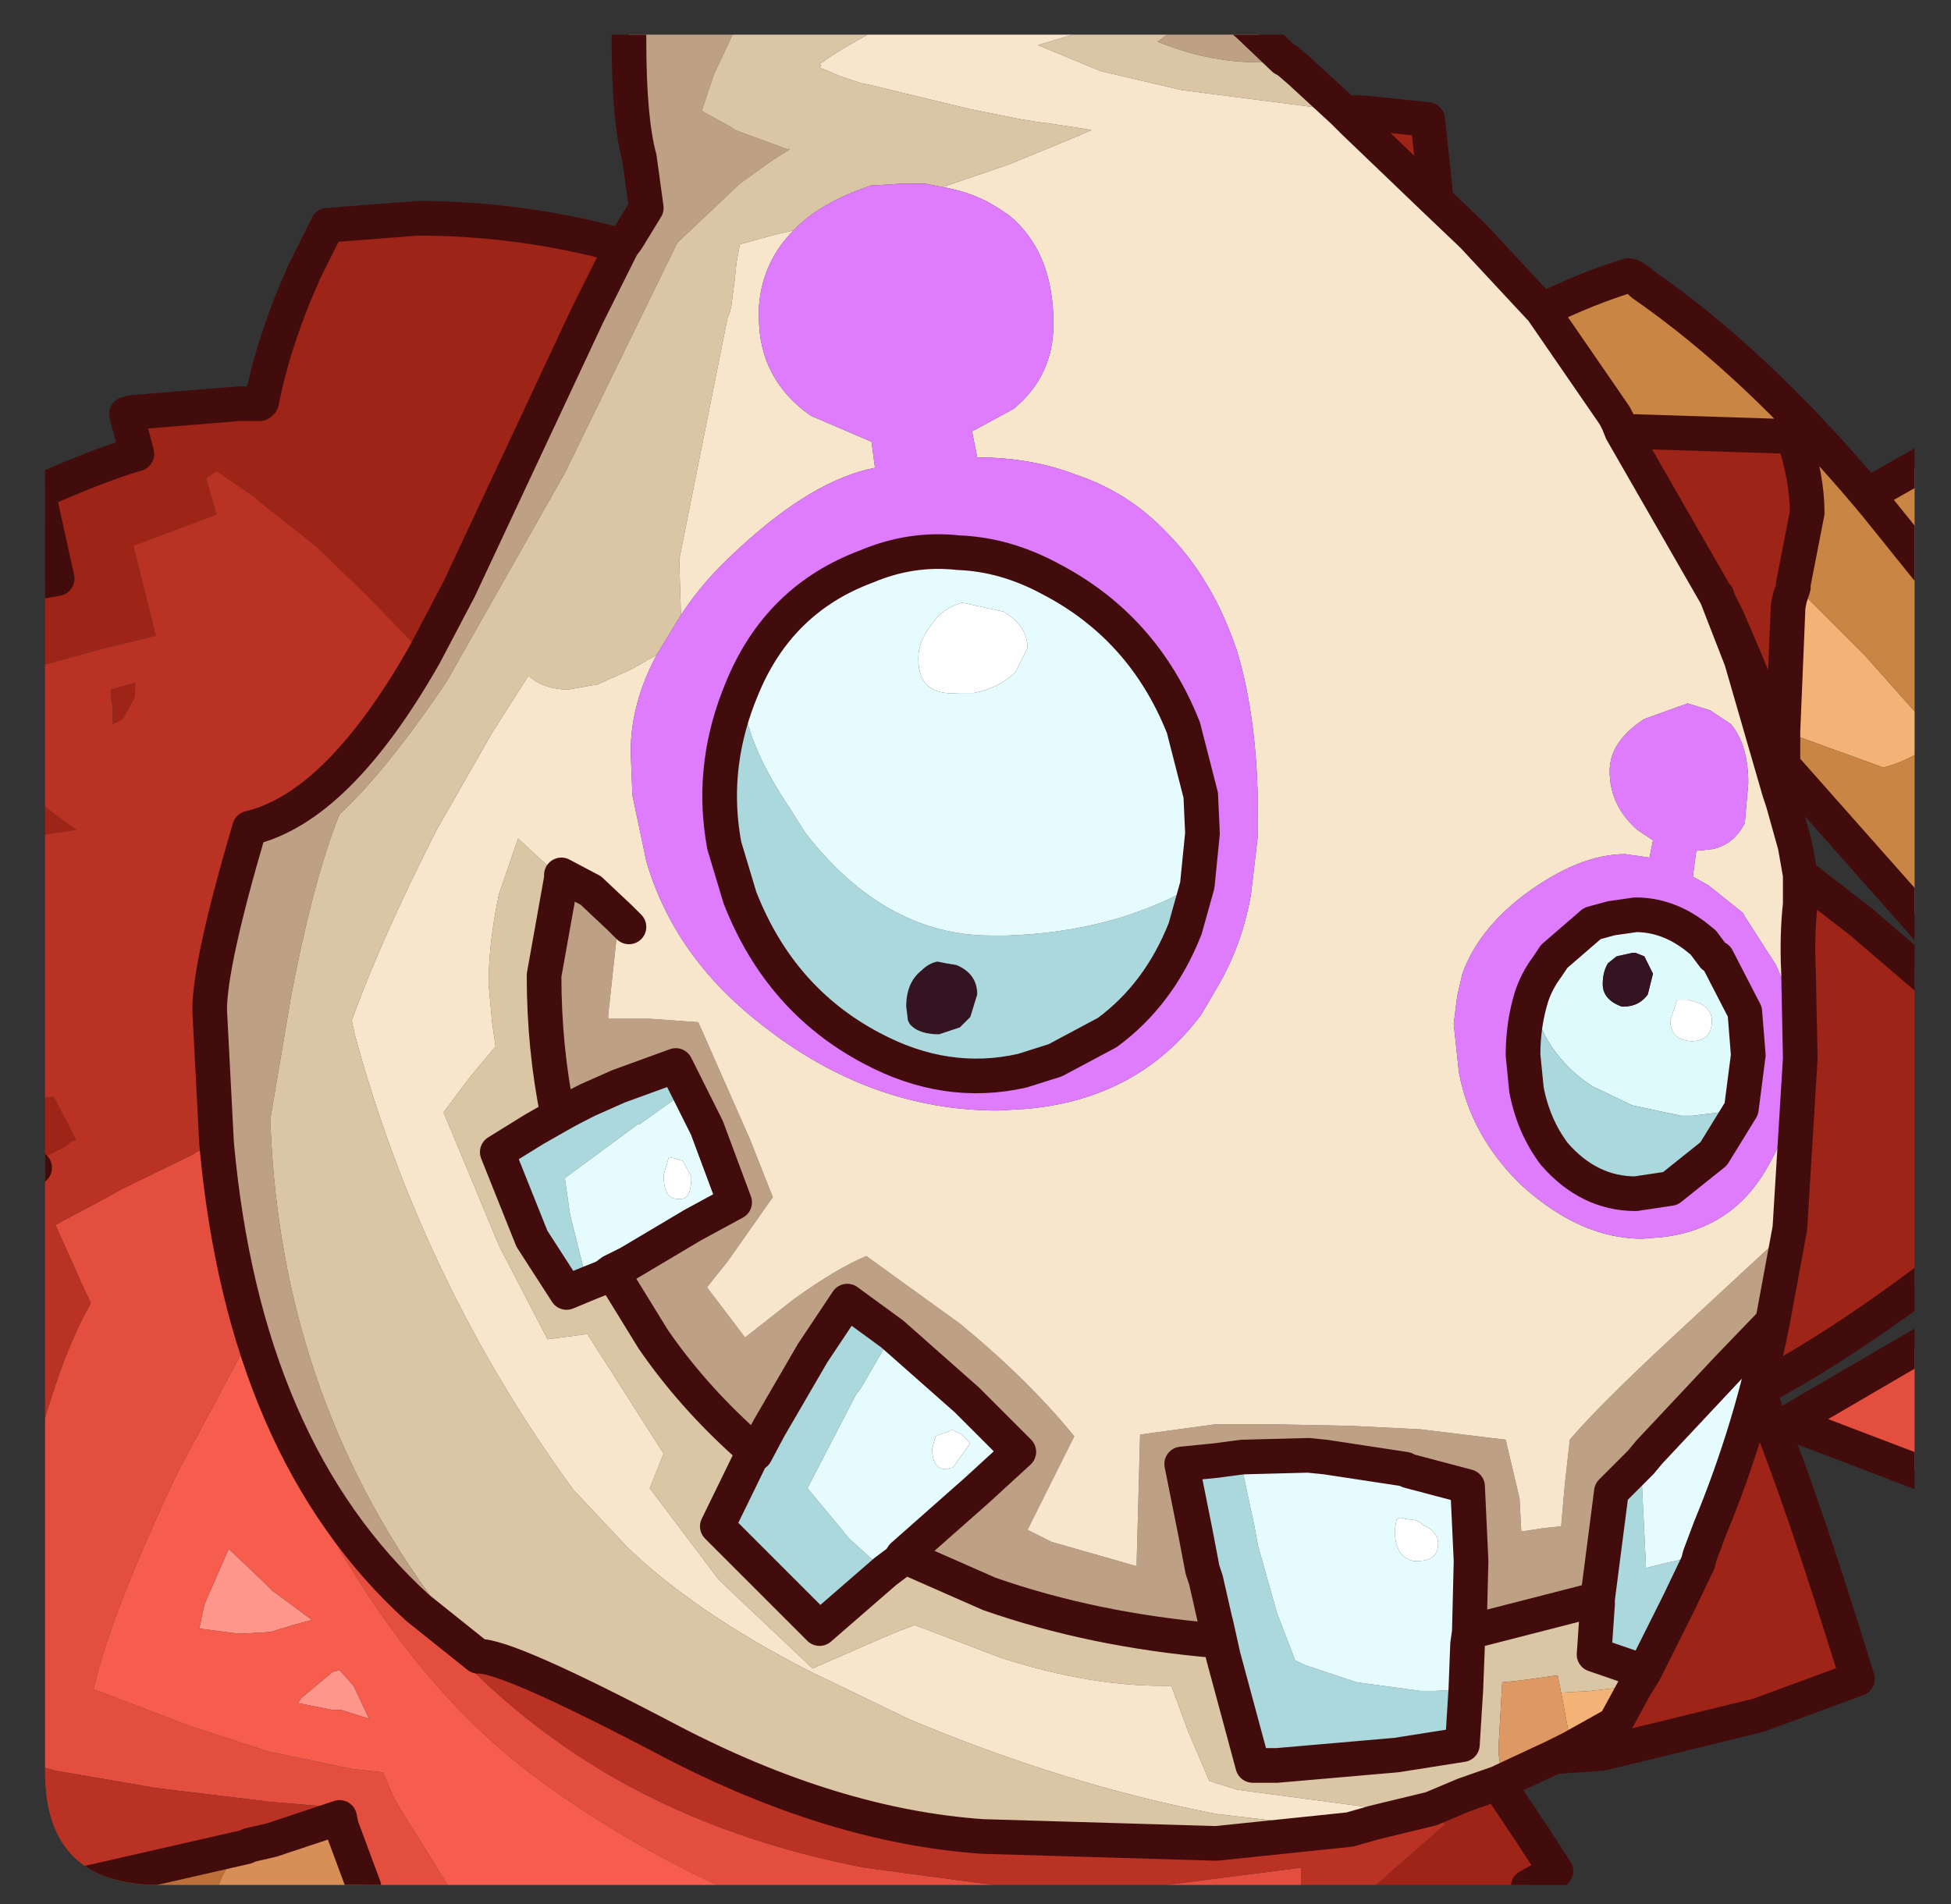 <?xml version="1.0" encoding="UTF-8" standalone="no"?>
<svg xmlns:ffdec="https://www.free-decompiler.com/flash" xmlns:xlink="http://www.w3.org/1999/xlink" ffdec:objectType="frame" height="54.95px" width="56.3px" xmlns="http://www.w3.org/2000/svg">
  <rect width="100%" height="100%" fill="#333333" stroke="none"/>
  <g transform="matrix(1.0, 0.0, 0.0, 1.0, 1.3, 1.0)">
    <clipPath id="clipPath0" transform="matrix(1.0, 0.0, 0.0, 1.0, 0.0, 0.0)">
      <path d="M50.5 0.0 Q53.95 0.0 53.95 3.3 L53.95 50.15 Q53.95 53.4 50.5 53.4 L3.3 53.4 Q0.0 53.4 0.0 50.15 L0.0 3.3 Q0.0 0.0 3.3 0.0 L50.5 0.0" fill="#000000" fill-rule="evenodd" stroke="none"/>
    </clipPath>
    <g clip-path="url(#clipPath0)">
      <use ffdec:characterId="2" height="54.95" transform="matrix(1.0, 0.0, 0.0, 1.0, -1.3, -1.0)" width="56.3" xlink:href="#shape1"/>
    </g>
    <use ffdec:characterId="3" height="53.4" transform="matrix(1.0, 0.0, 0.0, 1.0, 0.0, 0.0)" width="53.95" xlink:href="#shape2"/>
  </g>
  <defs>
    <g id="shape1" transform="matrix(1.0, 0.0, 0.0, 1.0, 1.3, 1.0)">
      <path d="M-0.55 -0.5 L-0.15 -0.5 -0.45 -0.25 -0.55 -0.5" fill="#db5c2c" fill-rule="evenodd" stroke="none"/>
      <path d="M16.85 -0.5 L20.15 -0.5 20.05 -0.45 19.3 1.15 18.95 2.2 19.85 2.7 19.9 2.75 21.4 3.3 21.5 3.3 20.95 3.65 20.05 4.3 18.25 6.0 18.15 6.2 15.0 12.65 11.6 18.65 Q9.85 21.25 8.5 22.5 L8.4 22.75 Q7.7 24.6 7.1 27.75 L6.5 31.3 Q6.8 40.2 12.5 46.8 L10.75 45.4 Q5.75 40.85 4.95 32.0 L4.75 28.15 Q4.75 26.8 5.9 22.9 8.45 22.3 10.95 17.9 L11.95 16.0 15.65 8.1 16.65 6.1 16.8 5.9 17.35 5.0 17.15 3.55 Q16.85 2.45 16.85 0.15 L16.85 -0.5 M32.45 -0.5 L34.45 -0.5 34.7 -0.3 35.75 0.7 35.85 0.75 35.05 0.8 Q33.55 0.8 32.1 0.2 L32.25 0.1 32.7 -0.25 32.45 -0.5 M49.85 37.15 L48.55 38.5 46.3 40.9 46.05 41.2 45.2 42.05 44.8 45.15 41.1 46.1 41.15 44.05 41.05 41.9 39.35 41.45 39.25 41.4 36.95 41.05 36.45 41.0 34.55 41.05 33.8 41.15 32.8 41.25 33.2 43.25 33.4 44.3 33.5 44.6 33.75 45.7 33.8 45.9 33.9 46.35 33.8 46.35 Q30.25 46.05 27.25 45.0 L24.75 43.9 26.9 42.0 28.1 40.9 26.6 39.4 24.45 37.5 23.15 36.55 22.15 38.05 20.9 40.2 20.5 40.95 20.2 40.65 Q18.65 39.25 17.55 37.65 L16.35 35.7 16.85 35.45 18.7 34.35 19.9 33.7 19.1 31.55 18.55 30.45 18.2 29.75 16.55 30.35 15.65 30.75 Q15.15 31.0 14.8 31.2 14.4 29.25 14.4 27.15 L14.9 24.35 14.9 24.25 15.75 24.7 16.6 25.5 16.55 25.6 16.5 26.0 16.25 28.3 16.25 28.4 17.45 28.4 18.85 28.5 20.35 31.9 21.0 33.55 19.7 35.4 19.1 36.15 20.2 37.6 21.6 36.5 Q22.85 35.6 23.7 35.25 L26.4 37.2 Q28.35 38.8 29.7 40.45 L28.75 42.35 28.35 43.15 29.05 43.5 31.5 44.2 31.5 44.1 31.6 40.4 33.8 40.1 35.25 40.1 37.7 40.15 39.7 40.25 42.15 40.55 42.55 42.25 42.6 43.2 43.25 43.1 43.75 43.05 43.85 41.9 44.0 40.55 Q44.8 39.6 46.95 37.6 L50.35 34.45 49.85 37.15" fill="#bfa185" fill-rule="evenodd" stroke="none"/>
      <path d="M12.5 46.8 Q6.8 40.2 6.5 31.3 L7.1 27.75 Q7.7 24.6 8.4 22.75 L8.5 22.5 Q9.85 21.25 11.6 18.65 L15.0 12.65 18.15 6.2 18.25 6.0 20.05 4.3 20.95 3.65 21.5 3.3 21.4 3.3 19.9 2.75 19.85 2.7 18.95 2.2 19.3 1.15 20.05 -0.45 20.15 -0.5 24.7 -0.5 Q23.1 0.3 22.35 0.85 L22.4 0.9 22.35 0.95 22.6 1.05 22.95 1.2 23.55 1.4 23.8 1.45 26.7 2.15 27.7 2.35 28.2 2.45 28.85 2.55 28.9 2.55 30.2 2.75 29.75 2.95 27.8 3.75 25.9 4.4 25.4 4.3 24.75 4.3 23.9 4.35 23.85 4.35 Q22.35 4.85 21.6 5.65 L21.15 5.75 20.05 6.05 19.95 6.6 19.9 7.1 19.8 7.85 19.75 8.05 19.7 8.15 18.3 15.15 18.35 16.75 17.65 17.9 16.95 18.3 15.95 18.75 15.1 18.9 Q14.4 18.9 13.95 18.5 L12.9 20.15 11.3 22.95 Q9.7 26.1 8.85 28.45 L8.95 28.9 Q10.9 36.05 15.25 42.0 L16.85 43.7 Q18.8 45.55 22.0 47.2 L24.9 48.6 Q29.4 50.5 33.8 51.35 L37.65 51.8 33.8 52.2 27.05 52.0 Q22.75 51.7 18.05 49.25 13.3 46.75 12.5 46.8 M30.85 -0.5 L32.45 -0.5 32.7 -0.25 32.25 0.1 32.1 0.2 Q33.55 0.8 35.05 0.8 L35.85 0.75 36.2 1.05 37.45 2.2 32.8 1.6 30.45 1.05 28.65 0.3 30.85 -0.35 30.85 -0.5 M42.05 50.4 L41.95 50.45 40.95 50.8 38.15 51.15 34.4 50.65 33.6 50.4 33.0 49.0 32.5 47.65 Q30.25 47.7 27.6 46.85 L25.1 45.9 Q24.65 46.05 23.75 46.45 L22.15 47.15 19.45 44.6 17.45 41.95 17.85 40.95 15.65 37.5 14.5 37.65 13.1 34.95 11.5 31.1 12.25 30.1 13.0 29.2 12.9 28.5 12.8 27.4 Q12.8 26.2 13.1 24.8 L13.65 23.2 14.9 24.35 14.4 27.15 Q14.4 29.25 14.8 31.2 L14.1 31.6 13.05 32.25 13.75 34.0 14.05 34.75 15.05 36.3 15.65 36.05 16.15 35.85 16.35 35.7 17.55 37.65 Q18.65 39.25 20.2 40.65 L20.5 40.95 20.4 41.0 19.4 43.05 22.35 46.0 24.25 44.35 24.65 44.05 24.75 43.9 27.25 45.0 Q30.25 46.05 33.8 46.35 L33.9 46.35 34.0 46.8 34.85 49.95 35.55 49.95 39.0 49.65 40.9 49.35 41.0 47.75 41.05 46.45 41.1 46.1 44.8 45.15 44.8 45.3 44.7 46.75 46.15 47.25 45.9 47.65 44.6 47.8 43.75 47.85 43.65 47.35 42.55 47.5 42.05 47.55 41.95 49.3 41.95 49.65 42.05 50.4 M49.05 28.2 L48.25 26.65 48.15 26.6 47.85 26.2 47.6 26.0 Q46.8 25.4 45.9 25.4 L45.2 25.5 44.65 25.65 43.55 26.6 43.35 26.9 Q43.05 27.3 42.9 27.75 42.65 28.55 42.65 29.45 L42.75 30.45 42.55 29.15 Q42.55 28.25 42.85 27.45 L43.25 26.6 43.5 26.3 Q44.0 25.65 44.6 25.35 L45.15 25.2 45.8 25.1 Q46.8 25.1 47.55 25.7 L47.8 25.9 48.1 26.3 48.2 26.35 Q48.85 27.15 49.05 28.2 M33.35 21.95 L32.85 20.0 Q31.7 17.1 29.0 15.7 27.7 15.0 26.35 14.95 25.0 14.8 23.7 15.35 21.15 16.3 20.1 18.9 L20.0 19.15 Q19.2 21.25 19.6 23.4 L19.4 22.0 Q19.3 20.4 19.9 18.9 L20.0 18.6 Q21.1 16.05 23.65 15.05 L26.3 14.65 Q27.6 14.7 28.95 15.4 31.6 16.8 32.8 19.7 L33.35 21.95" fill="#dbc6a5" fill-rule="evenodd" stroke="none"/>
      <path d="M24.7 -0.5 L30.85 -0.5 30.85 -0.35 28.65 0.3 30.45 1.05 32.8 1.6 37.45 2.2 37.5 2.25 37.75 2.5 40.15 4.8 41.2 5.8 43.2 7.95 45.3 11.0 45.4 11.2 45.5 11.45 48.2 16.15 48.25 16.2 48.25 16.25 48.2 16.15 48.25 16.25 48.95 18.05 50.05 21.85 50.15 22.15 50.5 23.4 50.65 24.25 50.65 25.1 Q50.55 26.0 50.6 27.05 L50.65 29.55 50.35 34.45 46.95 37.6 Q44.8 39.6 44.0 40.55 L43.85 41.9 43.75 43.05 43.25 43.1 42.6 43.2 42.55 42.25 42.15 40.55 39.7 40.25 37.7 40.15 35.25 40.1 33.8 40.1 31.6 40.4 31.5 44.1 31.5 44.2 29.05 43.5 28.35 43.15 28.75 42.35 29.7 40.45 Q28.35 38.8 26.4 37.2 L23.7 35.25 Q22.85 35.6 21.6 36.5 L20.2 37.6 19.1 36.15 19.7 35.4 21.0 33.55 20.35 31.9 18.85 28.5 17.45 28.4 16.25 28.4 16.25 28.3 16.5 26.0 16.55 25.6 16.6 25.5 15.75 24.7 14.9 24.25 14.9 24.35 13.65 23.2 13.1 24.8 Q12.8 26.2 12.8 27.4 L12.9 28.5 13.0 29.2 12.25 30.1 11.5 31.1 13.1 34.95 14.5 37.65 15.65 37.5 17.85 40.95 17.45 41.95 19.45 44.6 22.15 47.15 23.75 46.45 Q24.65 46.05 25.1 45.9 L27.6 46.85 Q30.25 47.7 32.5 47.65 L33.0 49.0 33.6 50.4 34.4 50.65 38.15 51.15 40.95 50.8 40.0 51.2 38.35 51.6 37.65 51.8 33.8 51.35 Q29.4 50.5 24.9 48.6 L22.0 47.2 Q18.8 45.55 16.85 43.7 L15.25 42.0 Q10.9 36.05 8.95 28.9 L8.85 28.45 Q9.7 26.1 11.3 22.95 L12.9 20.15 13.95 18.5 Q14.4 18.9 15.1 18.9 L15.95 18.75 16.95 18.3 17.65 17.9 Q16.9 19.3 16.9 20.7 L16.95 21.95 17.35 23.85 Q18.15 26.6 20.65 28.55 23.8 31.05 27.5 31.05 L28.35 31.0 Q31.55 30.7 33.35 28.3 L33.5 28.05 33.85 27.45 Q34.55 26.25 34.8 24.8 L35.0 23.1 35.0 22.75 35.0 22.55 Q35.0 19.8 34.4 17.8 33.7 15.7 32.35 14.35 31.25 13.2 29.75 12.7 28.45 12.2 26.9 12.2 L26.75 11.45 27.95 10.8 Q29.1 9.85 29.1 8.35 29.1 6.25 27.8 5.2 L27.5 5.0 Q26.8 4.55 25.9 4.4 L27.8 3.75 29.75 2.95 30.2 2.75 28.9 2.55 28.85 2.55 28.2 2.45 27.7 2.35 26.7 2.15 23.8 1.45 23.55 1.4 22.95 1.2 22.6 1.05 22.35 0.95 22.4 0.9 22.35 0.85 Q23.1 0.3 24.7 -0.5 M48.65 19.9 L48.05 19.5 47.4 19.3 46.15 19.75 Q45.15 20.4 45.15 21.25 45.15 22.25 45.95 22.95 L46.4 23.25 46.3 23.75 45.6 23.65 Q44.25 23.65 42.65 24.85 41.35 25.85 40.9 27.1 L40.75 27.75 40.65 28.55 40.8 29.95 Q41.15 31.8 42.6 33.2 44.3 34.75 46.1 34.75 L46.7 34.7 Q48.75 34.45 49.75 32.6 50.5 31.3 50.5 29.65 50.5 28.05 49.95 26.85 L49.05 25.45 49.0 25.35 48.0 24.55 47.55 24.3 47.65 23.55 47.7 23.55 48.15 23.5 Q48.75 23.35 49.05 22.75 L49.15 21.6 Q49.15 20.5 48.65 19.9 M21.6 5.65 Q20.7 6.55 20.6 7.85 L20.6 8.15 Q20.6 9.95 22.1 11.0 L23.85 11.75 23.95 12.5 Q22.15 12.85 20.0 14.85 19.0 15.75 18.35 16.75 L18.3 15.15 19.7 8.15 19.75 8.05 19.8 7.85 19.9 7.1 19.95 6.6 20.05 6.05 21.15 5.75 21.6 5.65 M16.85 25.75 L16.6 25.5 16.85 25.75" fill="#f8e7cc" fill-rule="evenodd" stroke="none"/>
      <path d="M4.95 32.0 Q5.75 40.85 10.75 45.4 12.4 47.55 14.7 49.2 18.45 51.9 23.65 52.9 L27.75 53.45 19.5 53.45 Q16.9 52.25 14.65 50.65 10.15 47.55 7.05 40.95 L5.75 37.9 3.85 41.45 Q1.9 45.55 1.4 47.75 L4.15 48.8 6.45 49.55 8.85 50.05 9.75 50.15 10.05 50.85 10.25 51.2 11.65 53.45 9.2 53.45 8.55 51.7 8.6 51.15 8.3 51.15 6.5 51.0 3.2 50.6 0.3 50.1 -0.8 49.8 -0.8 43.15 Q0.15 38.65 1.3 36.65 L1.3 36.55 1.15 36.25 0.3 34.35 1.8 33.55 2.15 33.35 4.3 32.3 4.35 32.25 4.95 32.0 M36.25 53.45 L31.85 53.45 32.35 53.4 36.25 52.9 36.25 53.25 36.25 53.45 M54.5 37.6 L54.5 41.65 50.3 40.05 54.5 37.6" fill="#e54e3f" fill-rule="evenodd" stroke="none"/>
      <path d="M4.45 46.0 L4.6 45.3 5.3 43.7 6.3 44.65 6.55 44.9 7.7 45.75 7.15 45.9 6.5 46.1 5.6 46.15 4.45 46.0 M7.4 48.0 L8.3 47.25 8.5 47.2 8.9 47.65 9.35 48.6 8.55 48.35 8.3 48.35 7.3 48.15 7.4 48.0" fill="#ff978c" fill-rule="evenodd" stroke="none"/>
      <path d="M54.5 20.15 L54.5 20.5 54.3 20.55 Q53.8 20.95 53.05 21.15 L50.15 20.1 50.3 16.5 50.35 16.25 50.45 15.95 50.45 15.85 52.5 17.9 54.5 20.15 M50.25 21.2 L50.15 21.15 50.15 20.95 50.35 21.05 50.25 21.2 M45.3 11.0 L45.75 11.45 45.5 11.45 45.4 11.2 45.3 11.0 M43.75 47.85 L44.6 47.8 45.9 47.65 45.3 48.75 44.05 49.45 43.75 47.85" fill="#f4b476" fill-rule="evenodd" stroke="none"/>
      <path d="M43.2 7.95 Q44.55 7.3 45.7 6.95 45.9 7.0 46.1 7.2 49.35 9.45 52.6 13.3 L52.85 13.6 52.65 13.25 54.5 12.2 54.5 15.65 54.5 20.15 52.5 17.9 50.45 15.85 50.85 13.8 Q50.85 12.8 50.45 11.6 L45.75 11.45 45.3 11.0 43.2 7.95 M54.5 20.5 L54.5 26.0 50.25 21.2 50.35 21.05 50.15 20.95 50.15 20.1 53.05 21.15 Q53.8 20.95 54.3 20.55 L54.5 20.5 M52.85 13.6 L54.5 15.65 52.85 13.6" fill="#c98644" fill-rule="evenodd" stroke="none"/>
      <path d="M16.65 6.1 L15.65 8.1 11.95 16.0 10.95 17.9 9.25 16.15 7.8 14.75 6.15 13.45 6.05 13.35 4.95 12.6 4.65 12.8 4.95 13.85 2.55 14.75 3.2 17.35 1.75 17.7 -0.8 18.4 -0.8 15.9 0.35 15.7 -0.2 13.2 Q1.6 12.4 2.65 12.1 L2.35 10.95 2.55 10.9 5.6 10.65 6.2 10.65 6.25 10.6 Q6.6 8.8 7.5 6.8 L8.15 5.5 10.75 5.3 Q13.75 5.3 16.65 6.1 M37.5 2.25 L38.0 2.25 39.9 2.45 40.15 4.8 37.75 2.5 37.5 2.25 M50.15 21.15 L50.15 22.15 50.05 21.85 48.95 18.05 48.25 16.25 48.25 16.2 48.2 16.15 45.5 11.45 45.75 11.45 50.45 11.6 Q50.85 12.8 50.85 13.8 L50.45 15.85 50.45 15.95 50.35 16.25 50.3 16.5 50.15 20.1 50.15 20.95 50.15 21.15 M50.65 24.25 L52.4 25.6 54.5 27.4 54.5 35.8 Q51.8 37.85 49.45 39.1 L49.65 39.7 Q50.65 42.1 52.3 47.45 L49.45 48.5 44.95 49.6 43.55 49.7 44.05 49.45 45.3 48.75 45.9 47.65 46.15 47.25 47.15 45.25 47.7 44.1 47.75 43.9 48.05 43.1 Q49.25 40.2 49.85 37.15 L50.35 34.45 50.65 29.55 50.6 27.05 Q50.55 26.0 50.65 25.1 L50.65 24.25 M41.95 50.45 L42.05 50.65 42.95 52.0 43.6 53.0 42.8 53.45 38.35 53.45 40.4 51.65 40.0 51.2 40.95 50.8 41.95 50.45 M-0.6 32.7 L-0.8 32.7 -0.8 30.75 -0.6 30.75 -0.2 30.7 0.25 30.65 0.9 31.9 Q0.7 31.95 0.65 32.05 L-0.6 32.7 M-0.8 23.15 L-0.8 21.7 0.9 22.95 -0.45 23.15 -0.8 23.15 M50.05 21.85 L49.25 18.5 49.0 17.9 48.55 16.85 48.35 16.45 48.3 16.35 48.25 16.25 48.3 16.35 48.35 16.45 48.55 16.85 49.0 17.9 49.25 18.5 50.05 21.85 M2.25 19.75 L1.95 19.9 1.95 19.4 1.9 19.15 1.9 18.9 2.6 18.7 2.6 18.8 2.6 19.1 2.25 19.75" fill="#9f2417" fill-rule="evenodd" stroke="none"/>
      <path d="M48.65 19.9 Q49.15 20.5 49.15 21.6 L49.05 22.75 Q48.75 23.35 48.15 23.5 L47.7 23.55 47.65 23.55 47.55 24.3 48.0 24.55 49.0 25.35 49.05 25.45 49.95 26.85 Q50.5 28.05 50.5 29.65 50.5 31.3 49.75 32.6 48.75 34.45 46.7 34.7 L46.1 34.75 Q44.3 34.75 42.6 33.2 41.15 31.8 40.8 29.95 L40.65 28.55 40.75 27.75 40.9 27.1 Q41.35 25.85 42.65 24.85 44.25 23.65 45.6 23.65 L46.3 23.75 46.4 23.25 45.95 22.95 Q45.15 22.25 45.15 21.25 45.15 20.4 46.15 19.75 L47.4 19.3 48.05 19.5 48.65 19.9 M49.05 28.2 Q48.85 27.15 48.2 26.35 L48.1 26.3 47.8 25.9 47.55 25.7 Q46.8 25.1 45.8 25.1 L45.15 25.2 44.6 25.35 Q44.0 25.65 43.5 26.3 L43.25 26.6 42.85 27.45 Q42.55 28.25 42.55 29.15 L42.75 30.45 Q42.95 31.5 43.55 32.3 44.55 33.45 45.9 33.45 L46.9 33.3 48.15 32.3 48.95 31.0 49.15 29.45 49.05 28.2 M25.9 4.4 Q26.8 4.55 27.5 5.0 L27.8 5.2 Q29.1 6.25 29.1 8.35 29.1 9.85 27.95 10.8 L26.75 11.45 26.9 12.2 Q28.45 12.2 29.75 12.7 31.25 13.2 32.35 14.35 33.7 15.7 34.4 17.8 35.0 19.8 35.0 22.55 L35.0 22.75 35.0 23.1 34.8 24.8 Q34.55 26.25 33.85 27.45 L33.5 28.05 33.35 28.3 Q31.55 30.7 28.35 31.0 L27.5 31.05 Q23.8 31.05 20.65 28.55 18.15 26.6 17.35 23.85 L16.95 21.95 16.9 20.7 Q16.9 19.3 17.65 17.9 L18.35 16.75 Q19.0 15.75 20.0 14.85 22.15 12.85 23.95 12.5 L23.85 11.75 22.1 11.0 Q20.6 9.95 20.6 8.15 L20.6 7.85 Q20.7 6.55 21.6 5.65 22.35 4.85 23.85 4.35 L23.9 4.35 24.75 4.3 25.4 4.3 25.9 4.4 M33.25 24.55 L33.4 23.05 33.35 21.95 32.8 19.7 Q31.6 16.8 28.95 15.4 27.6 14.7 26.3 14.65 L23.65 15.05 Q21.1 16.05 20.0 18.6 L19.9 18.9 Q19.3 20.4 19.4 22.0 L19.6 23.4 20.05 24.9 Q21.2 27.85 23.85 29.25 26.0 30.4 28.2 29.9 L29.15 29.6 30.65 28.8 Q32.15 27.7 32.9 25.8 L33.25 24.55" fill="#e07cff" fill-rule="evenodd" stroke="none"/>
      <path d="M52.6 13.3 L52.65 13.25 52.85 13.6 52.6 13.3" fill="#af7033" fill-rule="evenodd" stroke="none"/>
      <path d="M10.95 17.9 Q8.45 22.3 5.9 22.9 4.75 26.8 4.75 28.15 L4.95 32.0 4.35 32.25 4.3 32.3 2.15 33.35 1.8 33.55 0.3 34.35 1.15 36.25 1.3 36.55 1.3 36.65 Q0.15 38.65 -0.8 43.15 L-0.8 37.4 -0.65 37.05 -0.8 37.0 -0.8 33.1 -0.3 32.7 -0.6 32.7 0.65 32.05 Q0.7 31.95 0.9 31.9 L0.25 30.65 -0.2 30.7 -0.6 30.75 -0.8 30.75 -0.8 23.15 -0.45 23.15 0.9 22.95 -0.8 21.7 -0.8 18.4 1.75 17.7 3.2 17.35 2.55 14.75 4.95 13.85 4.65 12.8 4.95 12.6 6.05 13.35 6.15 13.45 7.8 14.75 9.25 16.15 10.95 17.9 M10.75 45.4 L12.5 46.8 Q13.3 46.75 18.05 49.25 22.75 51.7 27.05 52.0 L33.8 52.2 37.65 51.8 38.35 51.6 40.0 51.2 40.4 51.65 38.35 53.45 36.25 53.45 36.25 53.25 36.25 52.9 32.35 53.4 31.85 53.45 27.75 53.45 23.65 52.9 Q18.45 51.9 14.7 49.2 12.4 47.55 10.75 45.4 M0.95 53.4 L0.2 53.4 -0.8 53.35 -0.8 49.8 0.3 50.1 3.2 50.6 6.5 51.0 8.3 51.15 8.6 51.15 8.55 51.7 8.5 51.45 6.55 52.1 5.9 52.25 5.8 52.3 1.2 53.35 0.95 53.4 M2.25 19.75 L2.6 19.1 2.6 18.8 2.6 18.7 1.9 18.9 1.9 19.15 1.95 19.4 1.95 19.9 2.25 19.75" fill="#bb3224" fill-rule="evenodd" stroke="none"/>
      <path d="M42.9 27.75 Q43.05 27.3 43.35 26.9 L43.55 26.6 44.65 25.65 45.2 25.5 45.9 25.4 Q46.8 25.4 47.6 26.0 L47.85 26.2 48.15 26.6 48.25 26.65 49.05 28.2 49.15 29.45 48.95 31.0 48.75 31.05 47.55 31.2 47.2 31.2 45.8 30.9 44.65 30.35 Q43.2 29.4 42.9 27.75 M46.15 26.6 L45.9 26.5 45.8 26.5 45.35 26.6 45.1 26.8 Q44.95 27.05 44.95 27.4 44.95 27.85 45.5 28.05 L45.55 28.05 Q46.0 28.05 46.25 27.7 L46.4 27.1 46.15 26.6 M47.1 27.85 L46.9 28.45 Q46.9 29.0 47.5 29.05 48.1 29.05 48.1 28.45 48.1 28.15 47.75 27.95 L47.4 27.85 47.1 27.85" fill="#dffbfe" fill-rule="evenodd" stroke="none"/>
      <path d="M46.15 26.6 L46.4 27.1 46.25 27.7 Q46.0 28.05 45.55 28.05 L45.5 28.05 Q44.95 27.85 44.95 27.4 44.95 27.05 45.1 26.8 L45.35 26.6 45.8 26.5 45.9 26.5 46.15 26.6 M26.0 26.8 L26.3 26.85 Q26.9 27.1 26.9 27.7 L26.7 28.35 26.4 28.65 25.8 28.85 Q25.2 28.85 24.95 28.55 L24.9 28.45 24.85 28.05 Q24.85 27.35 25.3 27.0 25.5 26.8 25.75 26.75 L26.0 26.8" fill="#341421" fill-rule="evenodd" stroke="none"/>
      <path d="M47.1 27.85 L47.4 27.85 47.75 27.95 Q48.1 28.15 48.1 28.45 48.1 29.05 47.5 29.05 46.9 29.0 46.9 28.45 L47.1 27.85 M28.35 17.7 L28.0 18.4 Q27.55 18.85 26.8 19.0 L26.35 19.0 Q25.2 19.1 25.2 18.0 25.2 17.5 25.6 17.0 25.9 16.55 26.45 16.4 L26.5 16.4 27.65 16.65 Q28.35 17.05 28.35 17.7 M18.4 32.5 L18.65 32.95 Q18.65 33.6 18.35 33.6 L18.25 33.6 Q17.85 33.6 17.85 32.9 L18.0 32.4 18.05 32.4 18.4 32.5 M26.45 40.4 L26.7 40.65 26.2 41.35 26.0 41.4 Q25.6 41.4 25.6 40.8 L25.7 40.45 26.1 40.3 26.15 40.25 26.45 40.4 M39.1 42.8 L39.35 42.85 Q39.6 42.85 39.75 43.0 40.2 43.2 40.2 43.55 40.2 44.05 39.6 44.05 L39.5 44.05 Q38.95 43.95 38.95 43.15 L39.0 42.85 39.1 42.8" fill="#ffffff" fill-rule="evenodd" stroke="none"/>
      <path d="M42.75 30.45 L42.65 29.45 Q42.65 28.55 42.9 27.75 43.2 29.4 44.65 30.35 L45.8 30.9 47.2 31.2 47.55 31.2 48.75 31.05 48.95 31.0 48.15 32.3 46.9 33.3 45.9 33.45 Q44.55 33.45 43.55 32.3 42.95 31.5 42.75 30.45 M14.8 31.2 Q15.15 31.0 15.65 30.75 L16.55 30.35 18.2 29.75 18.55 30.45 17.15 31.45 17.1 31.45 15.0 33.0 15.15 34.05 15.65 36.05 15.05 36.3 14.05 34.75 13.75 34.0 13.05 32.25 14.1 31.6 14.8 31.2 M20.5 40.95 L20.9 40.2 22.15 38.05 23.15 36.55 24.45 37.5 23.55 39.05 23.4 39.25 22.0 41.95 22.75 42.85 23.2 43.4 24.25 44.35 22.35 46.0 19.4 43.05 20.4 41.0 20.5 40.95 M33.9 46.35 L33.8 45.9 33.75 45.7 33.5 44.6 33.4 44.3 33.2 43.25 32.8 41.25 33.8 41.15 34.55 41.05 34.6 41.65 34.9 43.05 35.0 43.6 35.55 45.55 36.05 46.85 36.05 46.9 36.35 47.05 37.85 47.55 39.7 47.8 40.1 47.8 41.0 47.75 40.9 49.35 39.0 49.65 35.55 49.95 34.85 49.95 34.0 46.8 33.9 46.35 M44.8 45.15 L45.2 42.05 46.05 41.2 46.2 44.25 46.8 44.1 47.75 43.9 47.7 44.1 47.15 45.25 46.15 47.25 44.7 46.75 44.8 45.3 44.8 45.15 M20.1 18.9 Q20.2 20.3 21.25 21.95 L21.95 23.05 Q24.25 26.0 27.3 26.0 L27.75 26.0 Q30.8 25.9 33.1 24.6 L33.25 24.55 32.9 25.8 Q32.15 27.7 30.65 28.8 L29.15 29.6 28.2 29.9 Q26.0 30.4 23.85 29.25 21.2 27.85 20.05 24.9 L19.6 23.4 Q19.2 21.25 20.0 19.15 L20.1 18.9 M26.0 26.8 L25.75 26.75 Q25.5 26.8 25.3 27.0 24.85 27.35 24.85 28.05 L24.9 28.45 24.95 28.55 Q25.2 28.85 25.8 28.85 L26.4 28.65 26.7 28.35 26.9 27.7 Q26.9 27.1 26.3 26.85 L26.0 26.8" fill="#abd9de" fill-rule="evenodd" stroke="none"/>
      <path d="M46.05 41.2 L46.3 40.9 48.55 38.5 49.85 37.15 Q49.25 40.2 48.05 43.1 L47.75 43.9 46.8 44.1 46.2 44.25 46.05 41.2 M18.55 30.45 L19.1 31.55 19.9 33.7 18.7 34.35 16.85 35.45 16.35 35.7 16.15 35.85 15.65 36.05 15.15 34.05 15.0 33.0 17.1 31.45 17.15 31.45 18.55 30.45 M24.45 37.5 L26.6 39.4 28.1 40.9 26.9 42.0 24.75 43.9 24.65 44.05 24.25 44.35 23.2 43.4 22.75 42.85 22.0 41.95 23.4 39.25 23.55 39.05 24.45 37.5 M34.55 41.05 L36.45 41.0 36.95 41.05 39.25 41.4 39.35 41.45 41.05 41.9 41.15 44.05 41.1 46.1 41.05 46.45 41.0 47.75 40.1 47.8 39.7 47.8 37.85 47.55 36.35 47.05 36.05 46.9 36.05 46.85 35.55 45.55 35.0 43.6 34.9 43.05 34.6 41.65 34.55 41.05 M28.35 17.7 Q28.35 17.05 27.65 16.65 L26.5 16.4 26.45 16.4 Q25.9 16.55 25.6 17.0 25.2 17.5 25.2 18.0 25.2 19.1 26.35 19.0 L26.8 19.0 Q27.55 18.85 28.0 18.4 L28.35 17.7 M20.1 18.9 Q21.15 16.3 23.7 15.35 25.0 14.8 26.35 14.95 27.7 15.0 29.0 15.7 31.7 17.1 32.85 20.0 L33.35 21.95 33.4 23.05 33.25 24.55 33.1 24.6 Q30.8 25.9 27.75 26.0 L27.3 26.0 Q24.25 26.0 21.95 23.05 L21.25 21.95 Q20.2 20.3 20.1 18.9 M18.4 32.5 L18.05 32.4 18.0 32.4 17.85 32.9 Q17.85 33.6 18.25 33.6 L18.35 33.6 Q18.65 33.6 18.65 32.95 L18.4 32.5 M26.45 40.4 L26.15 40.25 26.1 40.3 25.7 40.45 25.6 40.8 Q25.6 41.4 26.0 41.4 L26.2 41.35 26.7 40.65 26.45 40.4 M39.1 42.8 L39.0 42.85 38.95 43.15 Q38.95 43.95 39.5 44.05 L39.6 44.05 Q40.2 44.05 40.2 43.55 40.2 43.2 39.75 43.0 39.6 42.85 39.35 42.85 L39.1 42.8" fill="#e7fcff" fill-rule="evenodd" stroke="none"/>
      <path d="M43.55 49.7 L42.05 50.4 41.95 49.65 41.95 49.3 42.05 47.55 42.55 47.5 43.65 47.35 43.75 47.85 44.05 49.45 43.55 49.7" fill="#de9963" fill-rule="evenodd" stroke="none"/>
      <path d="M19.5 53.45 L11.65 53.45 10.25 51.2 10.05 50.85 9.75 50.15 8.85 50.05 6.45 49.55 4.15 48.8 1.4 47.75 Q1.9 45.55 3.85 41.45 L5.75 37.9 7.05 40.95 Q10.15 47.55 14.65 50.65 16.9 52.25 19.5 53.45 M4.45 46.0 L5.6 46.15 6.5 46.1 7.15 45.9 7.7 45.75 6.55 44.9 6.3 44.65 5.3 43.7 4.6 45.3 4.45 46.0 M7.4 48.0 L7.3 48.15 8.3 48.35 8.55 48.35 9.35 48.6 8.9 47.65 8.5 47.2 8.3 47.25 7.4 48.0" fill="#f75d4d" fill-rule="evenodd" stroke="none"/>
      <path d="M5.0 53.45 L1.0 53.45 0.95 53.4 1.2 53.35 5.8 52.3 Q5.2 52.8 5.0 53.45" fill="#bb7036" fill-rule="evenodd" stroke="none"/>
      <path d="M9.2 53.45 L5.0 53.45 Q5.2 52.8 5.8 52.3 L5.9 52.25 6.55 52.1 8.5 51.45 8.55 51.7 9.2 53.45" fill="#d99057" fill-rule="evenodd" stroke="none"/>
      <path d="M16.85 -0.5 L16.85 0.15 Q16.85 2.45 17.15 3.55 L17.35 5.0 16.8 5.9 16.65 6.1 15.65 8.1 11.95 16.0 10.95 17.9 Q8.45 22.3 5.9 22.9 4.75 26.8 4.75 28.15 L4.95 32.0 Q5.75 40.85 10.75 45.4 L12.5 46.8 Q13.3 46.75 18.05 49.25 22.75 51.7 27.05 52.0 L33.8 52.2 37.65 51.8 38.35 51.6 40.0 51.2 40.95 50.8 41.95 50.45 42.05 50.65 42.95 52.0 43.6 53.0 42.8 53.45 M34.45 -0.5 L34.7 -0.3 35.75 0.7 35.85 0.75 36.2 1.05 37.45 2.2 37.5 2.25 38.0 2.25 39.9 2.45 40.15 4.8 41.2 5.8 43.2 7.95 Q44.55 7.3 45.7 6.95 45.9 7.0 46.1 7.2 49.35 9.45 52.6 13.3 L52.65 13.25 54.5 12.2 M54.5 26.0 L50.25 21.2 50.15 21.15 50.15 22.15 50.5 23.4 50.65 24.25 52.4 25.6 54.5 27.4 M54.5 35.8 Q51.8 37.85 49.45 39.1 L49.65 39.7 Q50.65 42.1 52.3 47.45 L49.45 48.5 44.95 49.6 43.55 49.7 42.05 50.4 41.95 50.45 M1.0 53.45 L0.95 53.4 0.2 53.4 -0.8 53.35 M-0.8 37.4 L-0.65 37.05 -0.8 37.0 M-0.8 33.1 L-0.3 32.7 -0.6 32.7 -0.8 32.7 M-0.8 15.9 L0.35 15.7 -0.2 13.2 Q1.6 12.4 2.65 12.1 L2.35 10.95 2.55 10.9 5.6 10.65 6.2 10.65 6.25 10.6 Q6.6 8.8 7.5 6.8 L8.15 5.5 10.75 5.3 Q13.75 5.3 16.65 6.1 M43.2 7.95 L45.3 11.0 45.4 11.2 45.5 11.45 45.75 11.45 50.45 11.6 Q50.85 12.8 50.85 13.8 L50.45 15.85 50.45 15.95 50.35 16.25 50.3 16.5 50.15 20.1 50.15 20.95 50.15 21.15 M48.2 16.15 L48.25 16.25 48.25 16.2 48.2 16.15 45.5 11.45 M48.25 16.25 L48.3 16.35 48.35 16.45 48.55 16.85 49.0 17.9 49.25 18.5 50.05 21.85 50.15 22.15 M50.05 21.85 L48.95 18.05 48.25 16.25 M54.5 15.65 L52.85 13.6 52.6 13.3 M42.9 27.75 Q43.05 27.3 43.35 26.9 L43.55 26.6 44.65 25.65 45.2 25.5 45.9 25.4 Q46.8 25.4 47.6 26.0 L47.85 26.2 48.15 26.6 48.25 26.65 49.05 28.2 49.15 29.45 48.95 31.0 48.15 32.3 46.9 33.3 45.9 33.45 Q44.55 33.45 43.55 32.3 42.95 31.5 42.75 30.45 L42.65 29.45 Q42.65 28.55 42.9 27.75 M46.05 41.2 L46.3 40.9 48.55 38.5 49.85 37.15 50.35 34.45 50.65 29.55 50.6 27.05 Q50.55 26.0 50.65 25.1 L50.65 24.25 M16.6 25.5 L15.75 24.7 14.9 24.25 14.9 24.35 14.4 27.15 Q14.4 29.25 14.8 31.2 15.15 31.0 15.65 30.75 L16.55 30.35 18.2 29.75 18.55 30.45 19.1 31.55 19.9 33.7 18.7 34.35 16.85 35.45 16.35 35.7 17.55 37.65 Q18.65 39.25 20.2 40.65 L20.5 40.95 20.9 40.2 22.15 38.05 23.15 36.55 24.45 37.5 26.6 39.4 28.1 40.9 26.9 42.0 24.75 43.9 27.25 45.0 Q30.25 46.05 33.8 46.35 L33.9 46.35 33.8 45.9 33.75 45.7 33.5 44.6 33.4 44.3 33.2 43.25 32.8 41.25 33.8 41.15 34.55 41.05 36.45 41.0 36.95 41.05 39.25 41.4 39.35 41.45 41.05 41.9 41.15 44.05 41.1 46.1 44.8 45.15 45.2 42.05 46.05 41.2 M47.75 43.9 L48.05 43.1 Q49.25 40.2 49.85 37.15 M44.8 45.15 L44.8 45.3 44.7 46.75 46.15 47.25 47.15 45.25 47.7 44.1 47.75 43.9 M45.9 47.65 L46.15 47.25 M41.0 47.75 L40.9 49.35 39.0 49.65 35.55 49.95 34.85 49.95 34.0 46.8 33.9 46.35 M41.0 47.75 L41.05 46.45 41.1 46.1 M44.05 49.45 L45.3 48.75 45.9 47.65 M54.5 37.6 L50.3 40.05 54.5 41.65 M37.5 2.25 L37.75 2.5 40.15 4.8 M33.35 21.95 L32.85 20.0 Q31.7 17.1 29.0 15.7 27.7 15.0 26.35 14.95 25.0 14.8 23.7 15.35 21.15 16.3 20.1 18.9 L20.0 19.15 Q19.2 21.25 19.6 23.4 L20.05 24.9 Q21.2 27.85 23.85 29.25 26.0 30.4 28.2 29.9 L29.15 29.6 30.65 28.8 Q32.15 27.7 32.9 25.8 L33.25 24.55 33.4 23.05 33.35 21.95 M16.6 25.5 L16.85 25.75 M15.65 36.05 L16.15 35.85 16.35 35.7 M15.65 36.05 L15.05 36.3 14.05 34.75 13.75 34.0 13.05 32.25 14.1 31.6 14.8 31.2 M24.25 44.35 L22.35 46.0 19.4 43.05 20.4 41.0 20.5 40.95 M24.75 43.9 L24.65 44.05 24.25 44.35 M9.2 53.45 L8.55 51.7 8.5 51.45 6.55 52.1 5.9 52.25 5.8 52.3 1.2 53.35 0.95 53.4 M44.05 49.45 L43.55 49.7 M-0.55 -0.5 L-0.45 -0.25 -0.15 -0.5" fill="none" stroke="#430c0c" stroke-linecap="round" stroke-linejoin="round" stroke-width="1.0"/>
    </g>
    <g id="shape2" transform="matrix(1.0, 0.0, 0.0, 1.0, 0.0, 0.0)">
      <path d="M50.5 0.0 Q53.95 0.0 53.95 3.3 L53.95 50.15 Q53.95 53.4 50.5 53.4 L3.3 53.4 Q0.0 53.4 0.0 50.15 L0.0 3.3 Q0.0 0.0 3.3 0.0 L50.5 0.0" fill="#000000" fill-opacity="0.004" fill-rule="evenodd" stroke="none"/>
    </g>
  </defs>
</svg>
